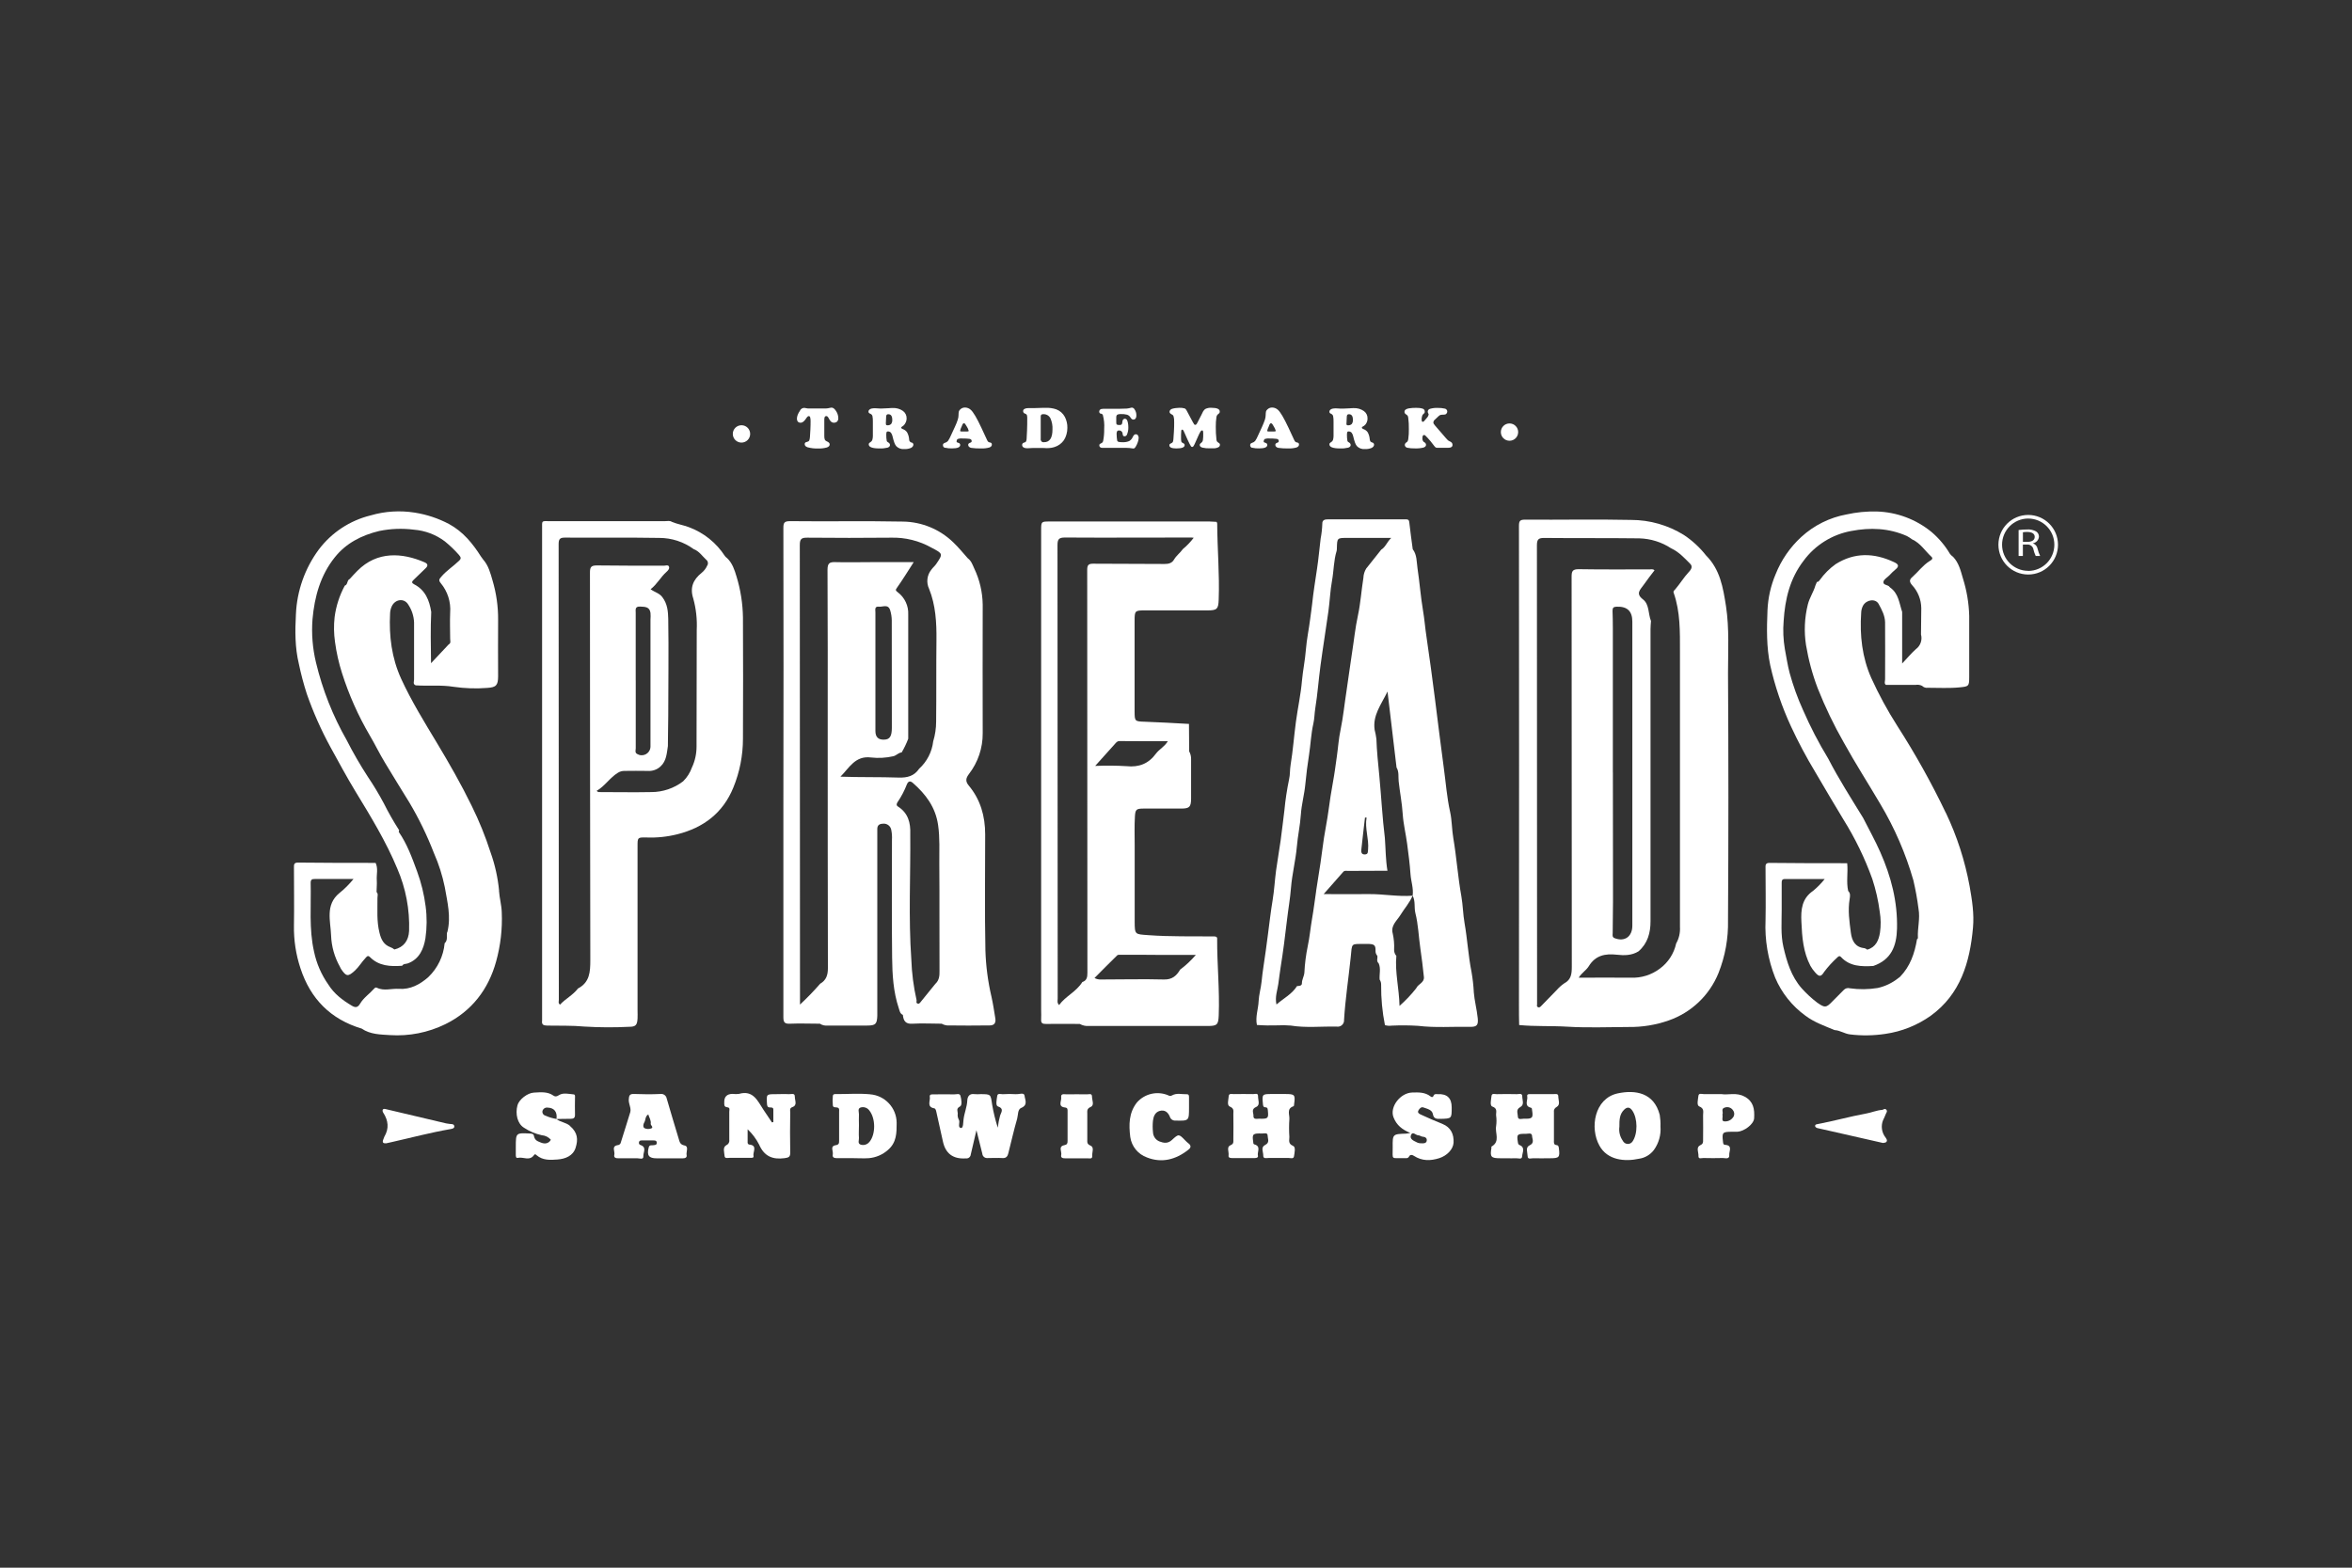 <?xml version="1.0" encoding="UTF-8"?><svg id="Layer_1" xmlns="http://www.w3.org/2000/svg" width="600" height="400" viewBox="0 0 600 400"><rect x="0" y="0" width="600" height="400" fill="#333333" stroke="none"/><defs><style>.cls-1{fill:#fff;}</style></defs><path class="cls-1" d="m259.28,279.19c-1.17-.08-2.34-.08-3.51,0-.48,0-1.26-.31-1.37.4-.14.92-.47,2.49.15,2.7,1.72.59.79,1.61.58,2.34-.28,1.02-.48,2.06-.59,3.11-.62-1.92-1.1-3.89-1.44-5.88-.39-2.66-.29-2.67-2.9-2.69-.53.04-1.07.04-1.6,0-1.28-.19-1.79.59-1.84,1.61-.07,1.65-.75,3.17-.95,4.78-.11.75-.04,2.25-.62,2.25-1.04-.11-.16-1.46-.6-2.14-.26-.47-.35-1.02-.26-1.55,0-.62-.51-1.25.58-1.81.59-.3.35-1.82.1-2.72-.2-.69-1.03-.35-1.56-.36-1.76-.04-3.52,0-5.25,0-.47,0-1.13-.07-1.01.64.18,1.02-.87,2.56,1.13,2.92.34.06.46.53.54.91.55,2.51,1.14,5.02,1.67,7.51q.98,4.62,5.7,4.36h.48c.52-.07.91-.51.94-1.03.44-1.97.92-3.95,1.44-6.17.53,2.15,1.03,4.08,1.5,6,.05.66.62,1.15,1.27,1.11.01,0,.02,0,.03,0,1.28,0,2.57-.08,3.84,0,1.01.08,1.34-.54,1.5-1.25.75-2.93,1.4-5.88,2.25-8.8.26-.95.11-2.38,1.02-2.74,1.82-.75.96-2.12.87-3.08s-1.35-.38-2.07-.44Z"/><path class="cls-1" d="m202.75,279.82c.06-1.02-.92-.61-1.5-.64-1.11-.07-2.25,0-3.35,0-2.4,0-2.38,0-2.25,2.35.04.61.08,1.05.84,1.04.35,0,.79,0,.79.53v3.2l-.36.08c-.71-1.06-1.41-2.13-2.14-3.19-1.5-2.25-2.6-5.13-6.27-4.08-.53.07-1.07.07-1.6,0q-2.25,0-2.15,2.25c0,.53-.07,1.07.75,1.16s.53.69.53,1.14v7.2c.09.57-.22,1.12-.75,1.34-1.01.56-.51,1.81-.45,2.75.05.75.83.47,1.3.48h5.12c.39,0,1.1.09.96-.47-.24-1.01,1.18-2.73-1.15-2.93-.14,0-.35-.29-.35-.44v-3.45c1.19,1.12,2.18,2.44,2.93,3.9,1.3,3,3.44,3.88,6.51,3.47,1.07-.14,1.46-.34,1.43-1.46-.07-3.41-.05-6.83,0-10.24,0-.47-.23-1.04.53-1.32,1.41-.49.59-1.76.65-2.67Z"/><path class="cls-1" d="m397.09,282.45c1.06-.56.41-1.82.43-2.75,0-.75-.8-.53-1.28-.53h-5.6c-.45,0-1.19-.12-1.04.59.2.98-.9,2.44.96,2.88.3.08.23.43.28.68.31,1.94.08,2.19-2.14,2.12-.53,0-1.5.41-1.5-.62,0-.75-.56-1.7.6-2.33s.52-1.82.53-2.74-.86-.56-1.38-.57c-1.7-.05-3.41-.04-5.12,0-.49,0-1.26-.29-1.34.44-.11.93-.48,2.48.19,2.71,1.46.5.9,1.5.98,2.29.13.9.13,1.82,0,2.72-.33,1.75,1.13,3.93-1.19,5.22-.05,0,0,.2,0,.31-.41,2.33-.12,2.66,2.25,2.66h1.61c.8,0,1.61.05,2.39,0,.56-.05,1.55.43,1.58-.5s.89-2.25-.65-2.86c-.38-.16-.39-.44-.44-.75-.32-1.99-.19-2.15,2.06-2.12.56,0,1.5-.38,1.56.52,0,.75.75,1.79-.66,2.44-1.09.5-.49,1.81-.47,2.74s.9.51,1.4.53c1.44.05,2.88,0,4.32,0,2.35,0,2.54-.23,2.25-2.55-.06-.4-.09-.75-.58-.8-.8-.08-.68-.68-.68-1.2v-7.21c-.1-.54.18-1.08.68-1.31Z"/><path class="cls-1" d="m329.88,292.38c-1.38-.56-.93-1.5-.96-2.31-.1-1.5-.1-3,0-4.5.1-1.16-.8-2.72,1.09-3.32.1-.04.11-.39.13-.59.32-2.33.15-2.52-2.25-2.52h-3.47c-2.43,0-2.48.06-2.25,2.5.05.45.04.87.65.89s.57.48.62.92c.19,1.91.05,2.06-2.25,1.99-.57,0-1.5.28-1.43-.75.04-.75-.66-1.68.69-2.25,1.11-.48.45-1.79.48-2.72s-.75-.55-1.23-.56c-1.65-.03-3.3-.03-4.95,0-.49,0-1.25-.25-1.3.52-.06.92-.53,2.33.29,2.67,1.13.47.89,1.14.89,1.85.03,2.18.03,4.37,0,6.56,0,.57.16,1.09-.75,1.46-1.05.43-.33,1.7-.47,2.58-.08.57.35.68.83.68h5.91c.41,0,.86-.14.75-.59-.24-.98.89-2.42-.93-2.9-.29-.08-.24-.43-.28-.69-.29-1.97-.11-2.16,2.31-2.08.51,0,1.39-.32,1.38.58,0,.75.61,1.73-.62,2.33s-.47,1.8-.5,2.71.83.62,1.36.62h5.12c.48,0,1.25.31,1.36-.42.13-.88.49-2.37-.21-2.65Z"/><path class="cls-1" d="m303.18,291.74c-.29-.23-.56-.48-.82-.75-1.62-1.68-1.67-1.73-3.39-.13-1.04.98-2.11.8-3.2.38-.96-.39-1.6-1.31-1.64-2.35-.11-1-.11-2,0-3,.14-1.07.56-2.12,1.73-2.44,1.29-.34,2.11.35,2.58,1.5.18.62.78,1.02,1.42.97,3.46.08,3.46.11,3.46-3.37v-2.4c0-.43.05-.97-.56-.95-1.25.04-2.55-.38-3.75.28-.29.2-.68.2-.98,0-2.78-1.18-6.01-.45-8,1.82-2.09,2.66-2.08,5.73-1.7,8.8.33,2.39,1.97,4.4,4.24,5.22,3.79,1.5,7.35.57,10.51-1.91.76-.53.84-1.1.11-1.67Z"/><path class="cls-1" d="m278.2,292.31c-.98-.4-.82-.95-.83-1.58v-6.56c0-.69-.16-1.28.86-1.73s.34-1.73.34-2.64-.75-.57-1.25-.58c-1.76,0-3.52-.04-5.25,0-.57,0-1.5-.27-1.36.75.16.89-.98,2.4.98,2.61.75.08.64.58.65,1.04v7.51c0,.61-.11.93-.83,1.07-1.62.31-.6,1.63-.79,2.48s.53.87,1.14.87h5.61c.47,0,1.24.24,1.16-.63s.59-2.21-.43-2.59Z"/><path class="cls-1" d="m480.41,285.75c.21-.48.47-.95.63-1.44.13-.37.54-.75.16-1.17s-.69,0-1.04.05c-1.43.1-2.77.7-4.14.94-4.15.75-8.19,1.91-12.33,2.68-.26.05-.58.08-.65.38s.26.56.56.64c1.18.29,2.37.53,3.55.8l13.19,3c.26-.06.65-.05.84-.23.39-.39.05-.83-.17-1.16-1.01-1.27-1.24-3-.61-4.5Z"/><path class="cls-1" d="m114.77,286.78c-.32-.04-.63-.07-.94-.14l-15.36-3.63c-.31-.08-.7-.16-.85.18-.05.26,0,.53.17.75,1.28,1.99,1.5,4,.26,6.09-.11.24-.21.49-.29.75-.28.75,0,.98.75.94l1.4-.31c4.99-1.12,9.94-2.45,15.01-3.32.42-.08.97-.17.98-.65-.03-.7-.66-.61-1.12-.66Z"/><path class="cls-1" d="m241.61,261.64c3.63.04,7.26.06,10.88,0,1.17,0,1.6-.67,1.42-1.79-.3-1.85-.57-3.69-.98-5.52-.91-3.89-1.43-7.85-1.55-11.84-.2-9.86-.06-19.73-.06-29.6,0-4.63-1.19-8.87-4.2-12.47-.92-1.11-.71-1.91.07-2.94,2.3-2.98,3.53-6.65,3.5-10.41-.05-10.94,0-21.87,0-32.81-.05-3.21-.79-6.37-2.18-9.26-.41-.91-.75-1.92-1.61-2.54-1.23-1.37-2.38-2.81-3.71-4.07-3.44-3.34-8.03-5.24-12.82-5.31-9.6-.19-19.2,0-28.8-.11-1.5,0-1.73.4-1.73,1.76.05,23.57.05,47.15,0,70.73v54.08c0,1.3.31,1.71,1.66,1.66,2.55-.11,5.11,0,7.67,0,.58.39,1.29.55,1.98.47h10.08c2.14,0,2.5-.41,2.57-2.52v-47.64c0-.93.5-1.3,1.41-1.34,1.06-.14,2.03.61,2.17,1.67.15.79.21,1.59.16,2.39,0,10.02-.08,20.04.04,30.07.05,4.35.29,8.74,1.7,12.95.22.65.29,1.37,1.04,1.7.15,1.5.68,2.39,2.48,2.25,2.47-.15,4.95,0,7.43,0,.43.24.9.39,1.38.44Zm-2.93-10.7c-1.25,1.55-2.49,3.09-3.75,4.63-.23.28-.46.68-.9.47s-.14-.57-.21-.86c-.77-3.41-1.22-6.88-1.34-10.37-.75-10.67-.18-21.34-.27-32.01h0c.11-2.86-.54-5.37-3.15-7.02-.47-.3-.34-.75-.08-1.13.96-1.41,1.75-2.92,2.36-4.5.41-.98.95-.89,1.55-.37,3.28,2.88,5.76,6.16,6.42,10.73.48,3.3.28,6.57.31,9.85.08,9.12,0,18.24.05,27.36.03,1.24-.08,2.33-.97,3.23h0Zm.16-107.05c-.35.52-.87.93-1.24,1.45-1.13,1.39-1.36,3.3-.58,4.92,1.67,4.14,1.92,8.59,1.87,13.05-.08,6.93,0,13.87-.08,20.8,0,1.71-.25,3.41-.75,5.05h0c-.31,2.69-1.59,5.17-3.59,6.99h0c-1.25,1.85-3,2.32-5.19,2.25-4.93-.17-9.87-.05-14.88-.23,2.25-2.25,3.75-5.4,7.78-4.9,1.9.22,3.82.11,5.68-.31.83-.18,1.32-.92,2.15-.97.66-1.11,1.22-2.28,1.68-3.49,0-10.56,0-21.12,0-31.69.11-2.21-.88-4.33-2.64-5.67-.69-.51-.61-.65-.16-1.28,1.43-2.02,2.72-4.13,4.2-6.43h-10.81c-3.04,0-6.09.08-9.12,0-1.55-.06-2.06.26-2.06,1.97.08,13.76.05,27.52.05,41.28,0,20.11,0,40.23.05,60.34,0,1.81-.44,3.08-1.97,3.98-1.62,1.86-3.34,3.64-5.15,5.32v-2.95c0-38.1-.02-76.2-.05-114.3,0-1.58.44-1.9,1.94-1.88,7.1.08,14.2.06,21.29,0,3.66-.11,7.28.79,10.46,2.6,2.85,1.49,2.87,1.52,1.11,4.11Zm-11.33,41.83c0,2.14-.53,2.96-1.94,3q-2.25.11-2.25-2.18v-30.25c0-.62-.29-1.62.85-1.5,1.01.14,2.44-.8,2.94,1,.24.81.37,1.66.38,2.51,0,9.15.02,18.28.02,27.42Z"/><path class="cls-1" d="m438.4,248.25c1.7-4.27,2.52-8.84,2.42-13.44.13-21.01.13-42.03,0-63.04,0-5.68.35-11.37-.51-17.07-.75-4.78-1.5-9.37-5.07-12.95-1.6-2.04-3.52-3.82-5.68-5.25-4.04-2.51-8.71-3.84-13.46-3.84-9.01-.2-18.01,0-27.02-.07-1.25,0-1.59.25-1.59,1.55.04,40.81.04,81.63,0,122.44,0,1.65,0,3.3.05,4.96,4.08.4,8.17.17,12.25.42,5.21.32,10.45.1,15.68.08,3.47.05,6.92-.52,10.19-1.66,5.8-2.01,10.44-6.43,12.74-12.12Zm-7.59-102.29c-1.27,1.37-2.25,3-3.44,4.39-.24.28-.58.44-.41.92,1.71,4.86,1.6,9.93,1.6,15.01v70.23c.09,1.47-.24,2.94-.97,4.22-.56,2.57-2.03,4.85-4.15,6.41h0c-2.14,1.62-4.78,2.44-7.46,2.32-4.35-.05-8.71,0-13.25,0,.75-1.23,1.92-1.88,2.56-2.91,1.7-2.8,4.2-3.29,7.19-2.95,1.88.22,3.81.2,5.52-.87,2.33-2.03,3.05-4.73,3.05-7.66v-74.56c0-.69.08-1.37.12-2.06-.75-1.84-.38-4.23-2.05-5.52-1.97-1.5-.64-2.51.15-3.66.89-1.29,1.86-2.52,2.8-3.75-.43-.41-.87-.23-1.27-.24-6,0-12.05.05-18.08-.05-1.55,0-1.8.51-1.8,1.9.04,33.17.05,66.35.05,99.52,0,1.81-.14,3.31-1.94,4.26-.7.48-1.33,1.05-1.89,1.68-1.34,1.37-2.67,2.73-4,4.11-.23.23-.47.47-.83.27s-.2-.46-.2-.71v-3.36c0-37.92-.01-75.83-.04-113.75,0-1.58.43-1.91,1.94-1.89,8.05.08,16.1,0,24.15.1,2.9.07,5.73.95,8.16,2.55,1.93.88,3.33,2.41,4.79,3.88.86.79.24,1.58-.3,2.18Zm-19.37,51.13v-36.78c0-1.5-.03-3-.08-4.5,0-.75.27-.98,1.03-1.01,2.7-.1,4.02,1.11,4.02,3.81v77.58c0,2.8-1.97,4.17-4.5,3.19-.71-.26-.51-.86-.51-1.35,0-2.66.08-5.33.08-7.99-.01-11.02-.02-22.02-.03-32.98v.03Z"/><path class="cls-1" d="m496.37,207.38c-3.66-7.65-7.8-15.06-12.38-22.19-2.5-3.91-4.71-7.99-6.63-12.21-2.33-5.25-2.96-10.87-2.57-16.59.01-.64.17-1.27.47-1.85.86-1.55,3.18-1.9,3.99-.43s1.61,3,1.64,4.68c.05,4.86,0,9.71,0,14.57,0,.45-.29,1.05.22,1.4h7.51c.57-.11,1.17-.03,1.7.23h0c.39.39.95.58,1.5.5,2.72,0,5.43.16,8.14-.11,2.29-.23,2.38-.3,2.39-2.59v-15.66c-.09-3.25-.63-6.47-1.61-9.57-.55-1.89-1.03-3.94-2.49-5.47-.3-.21-.57-.47-.8-.75-1.24-2.11-2.83-3.99-4.69-5.58-3.96-3.26-8.89-5.1-14.02-5.25-2.58-.06-5.16.19-7.68.75-4.31.79-8.31,2.78-11.54,5.74-2.88,2.64-5.13,5.91-6.57,9.55-1.22,2.89-1.92,5.98-2.06,9.12-.19,4.68-.29,9.37.7,14.08,1.2,5.37,2.98,10.6,5.29,15.59,1.86,4.01,3.94,7.92,6.23,11.71,2.37,4.02,4.72,8.06,7.15,12.05,2.98,4.77,5.45,9.85,7.36,15.15.9,2.74,1.54,5.56,1.91,8.43.29,1.74.31,3.51.06,5.25-.32,1.95-1.03,3.75-3.26,4.38-.2-.18-.44-.31-.7-.38-2.39-.23-3.21-1.92-3.47-3.93-.37-2.84-.8-5.69-.32-8.57.12-.75.26-1.5-.37-2.1h0c-.52-2.34,0-4.72-.25-7.08-6.61,0-13.22,0-19.83-.08-1.09,0-1.01.64-1,1.36,0,4.43.09,8.86,0,13.28-.22,5,.62,9.99,2.46,14.65,1.64,3.87,4.31,7.22,7.71,9.69,2.25,1.7,4.89,2.61,7.45,3.68,1.38.06,2.51.93,3.92,1.1,2.99.37,6.02.32,9.01-.13,4.19-.6,8.17-2.19,11.61-4.64,7.59-5.52,9.96-13.62,10.76-22.43.33-3.58-.24-7.12-.86-10.63-1.19-6.47-3.22-12.75-6.05-18.69Zm-7.08,31.91c0,.12-.17.26-.26.38-.6,3.57-1.73,6.9-4.32,9.56-.16.14-.32.27-.5.38-1.53,1.21-3.31,2.06-5.21,2.48-2.34.38-4.73.41-7.08.08-.58-.17-1.2,0-1.61.46-.92.96-1.89,1.87-2.81,2.83-1.67,1.74-1.97,1.73-3.95.35-1.42-1.08-2.73-2.3-3.93-3.63h0c-2.68-3.05-3.81-6.81-4.68-10.61-.71-3.1-.42-6.32-.43-9.49v-6.72c0-.56,0-1.07.79-1.07h10.18c-.87,1.1-1.86,2.11-2.94,3-2.87,1.95-3.17,4.76-3,7.96.17,3.89.46,7.67,2.3,11.19.34.6.74,1.16,1.2,1.67,1,1.16,1.5,1.19,2.31-.14.99-1.32,2.11-2.54,3.33-3.65.27-.29.58-.53.94-.15,2.25,2.44,5.25,2.48,8.26,2.3,4.56-1.58,5.94-5.04,6.05-9.54.16-6.87-1.5-13.26-4.27-19.51-1.32-3-2.91-5.83-4.38-8.74h0c-3.05-4.98-6.22-9.91-8.9-15.12h0c-2.43-3.99-4.58-8.14-6.44-12.42-1.39-3.05-2.52-6.21-3.41-9.45-.53-2.03-.83-4.09-1.22-6.13-.39-2.35-.5-4.74-.3-7.12.35-5.55,1.58-10.81,5.11-15.39,2.93-3.97,7.26-6.67,12.11-7.56,4.87-.94,9.62-.75,14.22,1.28.46.25.9.53,1.32.85h0c2.12.95,3.31,2.94,4.94,4.44.59.53-.13.89-.45,1.09-1.75,1.09-2.94,2.77-4.45,4.11-.75.64-.75,1.2-.06,2.01,1.5,1.6,2.35,3.71,2.37,5.91,0,2.25-.05,4.5-.07,6.71.38,1.4-.14,2.9-1.31,3.75-1.14,1.01-2.12,2.2-3.5,3.66v-13.17c-.75-2.25-.91-4.72-3.08-6.23-.04-.03-.08-.07-.11-.11-.39-.65-1.76-.42-1.58-1.37.12-.61.97-1.07,1.5-1.61.47-.52.97-1,1.5-1.45,1.24-.95.68-1.5-.37-1.96-5.04-2.36-10.03-2.48-14.82.54-1.56,1.11-2.92,2.48-4.04,4.04-.22.27-.35.52-.75.51-.13.31-.26.61-.38.91-.48,1.67-1.5,3.11-1.93,4.83-.84,3.38-1,6.89-.47,10.33.63,3.79,1.63,7.5,3,11.09,1.89,4.76,4.11,9.38,6.65,13.82,2.93,5.31,6.21,10.41,9.28,15.63,3.65,6.11,6.5,12.67,8.46,19.51.56,2.39,1,4.81,1.31,7.25.46,2.57-.29,4.95-.15,7.42Z"/><path class="cls-1" d="m127.32,227.28c-.32-3.34-1.05-6.64-2.18-9.8-1.31-4.06-2.91-8.02-4.8-11.85-2.69-5.52-5.73-10.83-8.89-16.09s-6.49-10.63-9.1-16.32c-2.44-5.34-3.13-10.92-2.84-16.69.02-.64.17-1.27.44-1.85.89-1.85,3.2-2.13,4.22-.38.89,1.34,1.39,2.9,1.46,4.5v14.57c0,.51-.37,1.2.43,1.5,3.2.22,6.41-.16,9.66.37,2.85.41,5.73.51,8.59.28,2.25-.14,2.75-.66,2.76-2.96,0-4.8-.05-9.58,0-14.38.03-3.41-.45-6.8-1.42-10.07-.54-1.87-1.04-3.81-2.39-5.34-.18-.26-.38-.5-.55-.75-2.13-3.35-4.55-6.35-8.17-8.32-2.73-1.44-5.67-2.42-8.71-2.9-3.76-.6-7.6-.37-11.26.7-5.3,1.29-9.99,4.38-13.27,8.75-3.54,4.8-5.56,10.55-5.81,16.51-.23,4.2-.26,8.43.75,12.62.54,2.6,1.22,5.17,2.04,7.7,1.63,4.66,3.64,9.18,6,13.51,2.1,3.81,4.15,7.65,6.41,11.36,3.89,6.39,7.79,12.76,10.66,19.68,2.17,5.01,3.2,10.44,3.01,15.9-.12,2.55-1.45,4.19-3.75,4.73-.29-.24-.61-.43-.96-.56-1.74-.63-2.41-1.93-2.84-3.7-.75-2.96-.49-5.91-.52-8.89,0-.51.24-1.07-.23-1.5h0c0-.99.13-1.99.06-3-.1-1.5.39-3-.3-4.44h0c-6.6,0-13.21,0-19.81-.08-1.07,0-1.02.56-1.02,1.32,0,4.9.08,9.8,0,14.7-.07,3.73.49,7.44,1.67,10.98,2.56,7.8,7.7,12.99,15.61,15.36,2.19,1.5,4.75,1.5,7.21,1.66,4.87.32,9.73-.64,14.11-2.78,6.75-3.32,11.02-8.89,12.98-16.04,1.13-4.07,1.61-8.29,1.43-12.5-.05-1.87-.58-3.65-.7-5.51Zm-13.25,10.55c-.24.94.26,2.04-.64,2.84h0c-.3,3.29-1.78,6.35-4.16,8.64-2.15,1.89-4.58,3.2-7.51,3-1.88-.14-3.81.63-5.65-.3-.28-.14-.51.07-.68.26-1.16,1.31-2.69,2.31-3.58,3.84-.61,1.04-1.25,1-2.08.51-2.35-1.4-4.5-3-6-5.39-1.78-2.53-3.03-5.4-3.66-8.43-1.32-5.81-.71-11.69-.86-17.55,0-.83.35-.98,1.05-.97h9.88c-1.07,1.32-2.27,2.53-3.6,3.59-3.66,3-2.25,7.13-2.12,10.82.1,2.8.88,5.53,2.25,7.97.11.19.17.4.29.57,1.34,2,1.79,2.01,3.55.41,1.02-.94,1.69-2.14,2.63-3.13.29-.31.62-.89,1.16-.34,2.33,2.36,5.25,2.46,8.26,2.25h0c.32-.56.95-.43,1.43-.6,3-1.1,4.05-3.75,4.5-6.42.39-2.7.41-5.43.05-8.14-.39-3.05-1.12-6.04-2.18-8.92-1.28-3.48-2.53-6.96-4.66-10.05-.06-.08.06-.29.09-.44h0c-1.43-2.22-2.74-4.52-3.92-6.88-1.24-2.32-2.59-4.58-4.06-6.75-1.96-3.02-3.77-6.14-5.4-9.35h0c-3.54-6.2-6.18-12.88-7.84-19.82-.87-3.61-1.17-7.33-.89-11.03.51-5.77,2.03-11.26,5.7-15.83,2.87-3.6,6.81-5.61,11.3-6.7,2.91-.6,5.9-.72,8.84-.34,2.88.22,5.64,1.26,7.94,3h0c1.29,1.05,2.49,2.2,3.59,3.45.52.63.62.92,0,1.5-1.45,1.4-3.17,2.48-4.5,4.04-.5.59-.8.89-.14,1.67,1.74,2.1,2.6,4.79,2.39,7.51-.1,2.25,0,4.46,0,6.69,0,.49.26,1.09-.38,1.42h0l-4.5,4.79c-.05-4.61-.16-8.84.05-13.08-.47-2.96-1.5-5.58-4.36-7.05-.65-.33-.67-.65-.11-1.16,1.02-.92,1.96-1.95,3-2.9.75-.68.61-1.19-.24-1.56-5.68-2.45-12.08-2.92-17.13,2.18-.68.67-1.31,1.38-1.95,2.08h0c-.75.32-.43,1.43-1.26,1.7h0c-1.35,2.5-2.24,5.23-2.6,8.05-.23,2.09-.2,4.21.1,6.3.36,2.7.96,5.37,1.79,7.97,1.76,5.54,4.13,10.87,7.07,15.88,1.34,2.25,2.48,4.66,3.85,6.91,2.09,3.41,4.14,6.85,6.27,10.24,2.45,4.12,4.54,8.44,6.27,12.92,1.23,2.78,2.15,5.69,2.76,8.67.65,3.78,1.64,7.55.65,11.46Z"/><path class="cls-1" d="m375.97,253.09c-.09-1.7-.29-3.4-.58-5.08-.83-4.13-1.05-8.34-1.78-12.48-.4-2.25-.41-4.57-.81-6.83-.89-4.92-1.22-9.93-2.06-14.86-.38-2.2-.33-4.5-.81-6.66-.83-3.71-1.1-7.51-1.61-11.21-.8-5.85-1.5-11.72-2.25-17.58-.67-5.33-1.4-10.65-2.18-15.97-.34-2.21-.5-4.44-.88-6.65-.6-3.56-.86-7.18-1.4-10.76-.25-1.64-.11-3.43-1.22-4.88-.3-2.25-.63-4.57-.88-6.87-.08-.75-.46-.75-.97-.75h-19.52c-.86,0-1.74,0-1.7,1.15-.04,1.26-.18,2.52-.42,3.75-.32,2.55-.53,5.13-.92,7.68-.44,3-.94,6-1.25,9.01-.13,1.25-.34,2.49-.49,3.75-.33,2.66-.9,5.25-1.11,7.95s-.75,5.19-.99,7.82c-.3,3.53-1.08,7.03-1.55,10.55-.49,3.65-.75,7.33-1.35,10.95-.22,1.27-.11,2.54-.4,3.75-.54,2.61-.94,5.24-1.19,7.9-.32,2.57-.61,5.13-.96,7.69s-.82,5.08-1.16,7.63-.46,5.02-.87,7.51c-.5,3-.84,6.04-1.24,9.07-.17,1.3-.35,2.6-.52,3.9-.35,2.63-.82,5.25-1.07,7.9-.17,1.67-.67,3.29-.75,4.94-.08,2.04-.88,4.03-.44,6.11,1.75.13,3.5.16,5.25.1,1.12-.06,2.24-.05,3.35.05,3.93.64,7.86.18,11.78.27.89.13,1.71-.48,1.84-1.37.02-.12.02-.24.01-.36.32-5.31,1.14-10.57,1.69-15.87.4-3.91-.07-3.45,3.81-3.5h.32c1.97,0,2.25.29,2.21,1.86,0,.43.16.85.45,1.16.16.63-.32,1.37.34,1.91.62,1.36.14,2.78.26,4.17.27.4.4.88.38,1.36-.03,3.44.29,6.88.97,10.26.56.17,1.15.21,1.73.13,2.24-.1,4.48-.09,6.71.05,4.42.54,8.83.17,13.25.26,1.8.04,2.16-.47,1.98-2.25-.23-2.23-.83-4.4-1.01-6.63Zm-40.22-25.71c-.35,2.34-.63,4.7-1.04,7.03s-.6,4.67-1.1,6.99c-.46,2.23-.75,4.48-.86,6.75-.07.98-.64,1.76-.63,2.75,0,.66-.71.67-1.25.7-1.26,2.03-3.35,3.07-5.25,4.7-.42-2,.26-3.63.48-5.25.19-1.38.36-2.81.58-4.19.65-4.05,1.17-8.11,1.64-12.18.31-2.7.8-5.39,1.01-8.12.28-3.53,1.19-7.02,1.5-10.56.23-2.74.84-5.41,1.02-8.16.17-2.6.9-5.15,1.14-7.74s.56-5.01.95-7.51c.41-2.65.5-5.33,1.1-7.96.29-1.27.28-2.6.49-3.91.59-3.61.84-7.27,1.33-10.9.62-4.63,1.38-9.24,2.02-13.86.36-2.59.45-5.25.92-7.81s.41-5.13,1.18-7.6c.05-.25.07-.5.06-.75.07-2.54.07-2.55,2.66-2.55h11.21c-1.11,1.03-1.42,2.31-2.56,3-1.28,1.61-2.56,3.22-3.84,4.83-.44.72-.68,1.55-.71,2.39-.51,3.16-.71,6.39-1.38,9.51-.71,3.25-1.03,6.56-1.55,9.82s-.89,6.42-1.39,9.61-.83,6.56-1.5,9.8c-.48,2.21-.62,4.5-.94,6.75s-.6,4.45-1.01,6.66c-.44,2.37-.8,4.75-1.12,7.15s-.8,4.66-1.16,7c-.33,2.13-.57,4.27-.89,6.41-.35,2.32-.76,4.74-1.12,7.18h0Zm13.24-10.59c-.05.53.08,1.22-.85,1.23s-.92-.75-.85-1.34c.28-2.69.61-5.39.92-8.08h.41c-.5,2.78.64,5.43.38,8.19Zm12.29,35.37h0c-1.28,1.63-2.71,3.13-4.26,4.5-.1-4.5-1.19-8.55-.81-12.76-.39-.44-.6-1.02-.57-1.61.07-1.38-.05-2.75-.35-4.1-.59-2.05,1.1-3.29,2-4.78.99-1.64,2.33-3.06,3.05-4.87h0c-3.75.29-7.51-.46-11.22-.41s-7.4,0-11.45,0l5.01-5.69c.34-.38.8-.23,1.21-.23l10.05-.04h0c-.47-2.77-.45-5.58-.66-8.37-.65-5.25-.91-10.51-1.41-15.8-.31-3.15-.64-6.3-.75-9.46-.1-.79-.25-1.57-.45-2.33-.53-3.7,1.64-6.39,3.29-9.76.8,6.75,1.55,13.06,2.3,19.38l-.14.11h0s.09-.09.14-.12c.67,1.09.42,2.39.54,3.53.31,2.81.86,5.58,1.04,8.41.17,2.54.8,5.05,1.13,7.58s.68,5.12.85,7.69c.12,1.84.81,3.61.55,5.48h0s0,.03,0,.05c.75,1.37.34,2.93.69,4.39.75,2.95.83,6,1.27,9.01.36,2.42.65,4.88.91,7.33.14,1.46-1.49,1.78-1.96,2.86Z"/><path class="cls-1" d="m189.53,188.47c.04-10.3.06-20.59,0-30.89-.05-3.56-.6-7.1-1.65-10.51-.5-1.67-1.05-3.38-2.38-4.65-.21-.15-.4-.33-.56-.53-2.2-3.4-5.44-6-9.25-7.4-1.42-.53-2.9-.75-4.29-1.34-.54-.36-1.14-.18-1.71-.18h-29.45c-2.17,0-1.95-.26-1.95,1.99v124.65c.02.27.02.54,0,.8-.14.99.29,1.25,1.26,1.27,3.19.06,6.36-.05,9.57.25,3.78.23,7.57.25,11.36.06,1.69,0,2.06-.44,2.16-2.09.05-.69,0-1.39,0-2.08v-41.93c0-2.21,0-2.25,2.25-2.21,2.66.11,5.33-.17,7.92-.82,6.67-1.68,11.63-5.45,14.26-11.9,1.63-3.96,2.46-8.2,2.46-12.48Zm-9.11-44.18c-.32.73-.81,1.37-1.43,1.87-2.15,1.72-3.05,3.75-2.14,6.54.72,2.61,1.02,5.32.89,8.02-.05,9.92,0,19.84-.05,29.77,0,1.84-.39,3.67-1.18,5.34-.47,1.33-1.24,2.54-2.25,3.53h0c-2.33,1.78-5.18,2.74-8.11,2.74-4.5.09-8.96,0-13.44,0-.13,0-.26-.14-.52-.3,2.15-1.25,3.39-3.38,5.44-4.63.49-.31,1.05-.47,1.63-.47,1.97,0,3.95-.06,5.92,0,1.23.1,2.45-.32,3.35-1.17,1.5-1.4,1.56-3.33,1.85-5.17,0-2.56.08-5.12.09-7.68,0-8.26.14-16.51,0-24.77-.04-1.84-.19-3.84-1.5-5.54-.75-1.03-1.93-1.24-3-2.03,1.64-1.25,2.54-3.08,4.04-4.41.41-.36.84-.84.65-1.36s-.85-.23-1.29-.23c-5.7,0-11.42,0-17.12-.07-1.46,0-1.75.44-1.75,1.8.04,32.97,0,65.94.09,98.91,0,3-.14,5.67-3.15,7.24-1.26,1.67-3.17,2.6-4.57,4.11-.53-.35-.31-.82-.31-1.2,0-38.76-.02-77.52-.05-116.29,0-1.34.35-1.68,1.68-1.67,7.99.06,15.99-.06,24.02.08,3.14,0,6.2,1,8.74,2.85,1.41.53,2.2,1.79,3.24,2.75.44.33.54.95.25,1.41Zm-18.25,29.32v-17.26c0-.75-.25-1.64,1.11-1.58,1.23.06,2.41,0,2.66,1.58.05.58.05,1.17,0,1.76v32.48c-.07,1.24-1.14,2.19-2.38,2.11-.38-.02-.74-.14-1.06-.34-.59-.36-.32-.97-.32-1.46-.02-5.76,0-11.52,0-17.28Z"/><path class="cls-1" d="m310.52,239.53c-.02-.16-.07-.31-.15-.44h0c-.18-.11-.39-.17-.6-.16-5.59-.06-11.18.09-16.77-.32-3.48-.26-3.53-.05-3.54-3.57v-19.37c0-2.45-.09-4.91.06-7.36.11-1.79.36-1.98,2.15-2h9.61c2.16,0,2.55-.41,2.57-2.52v-10.08c.02-.7-.15-1.39-.49-2,0-2.34-.02-4.67-.05-7-3.75-.21-7.51-.43-11.26-.56-2.52-.08-2.6-.09-2.61-2.6v-23.17c0-2.53.1-2.63,2.58-2.64h16.14c2.33,0,2.65-.4,2.73-2.7.25-6.48-.35-12.96-.38-19.45-.02-.16-.07-.31-.17-.44-.59,0-1.16-.09-1.75-.09h-40.78c-2.2,0-2.21,0-2.21,2.25,0,40.81,0,81.61,0,122.41,0,.8.05,1.61,0,2.4-.07.94.35,1.15,1.22,1.14,2.88-.05,5.76,0,8.64,0,.7.4,1.51.58,2.31.52h30.4c2.34,0,2.64-.38,2.73-2.69.26-6.56-.44-13.06-.4-19.56Zm-12.61-50.41c-.8,1.38-2.16,2.03-3,3.14-1.89,2.58-4.31,3.57-7.55,3.23-2.66-.16-5.32-.18-7.98-.06l5.02-5.59c.32-.35.59-.75,1.16-.75,4.07.04,8.11.03,12.35.03h0Zm-20.56-43.67c.03,34.24.05,68.48.05,102.72,0,1.1-.11,2.01-1.3,2.4-1.5,2.46-4.25,3.58-5.92,5.87-.59-.6-.35-1.16-.36-1.66,0-38.56-.02-77.12-.05-115.69,0-1.5.36-1.94,1.91-1.94,10.67.07,21.33,0,32,0,.2,0,.41,0,.84.06-.81,1.07-1.74,2.05-2.78,2.9-.66.95-1.64,1.63-2.25,2.68-.5.88-1.37,1.13-2.45,1.11-6.08-.07-12.16,0-18.24-.07-1.23,0-1.45.48-1.45,1.61Zm23.72,101.93c-.92,1.58-2.04,2.59-4.13,2.54-5.32-.14-10.66,0-15.99,0-.6.04-1.21-.09-1.74-.38,1.92-1.94,3.84-3.88,5.79-5.78.18-.18.6-.16.92-.15,3.47,0,6.93,0,10.39.04h8.75c-1.19,1.39-2.53,2.65-3.99,3.74Z"/><path class="cls-1" d="m367.98,286.77c-1.84-.75-3.67-1.5-5.47-2.36-.34-.16-1.01-.43-.68-1.05.24-.47.71-1,1.26-.8.95.35,2.25.57,2.45,1.73s.92,1.22,1.88,1.19c2.92-.07,2.92-.05,2.91-2.94q0-3.56-3.59-3.36c-.4,0-.85-.14-1.06.44-.16.42-.5.35-.75.13-1.41-1.1-3.05-1.04-4.7-.99-3,.09-5.79,3.68-4.74,6.33.79,2.01,2.18,3.12,4.3,3.99-.35.07-.7.13-1.05.17-3.47.11-3.5.11-3.46,3.47s-.58,2.72,2.93,2.78c.44,0,.94.15,1.25-.42s.82-.44,1.25-.15c2.06,1.33,4.22,1.29,6.45.58,1.97-.63,3.54-2.25,3.65-3.94.11-2.14-.66-3.91-2.84-4.8Zm-4.01,4.28c-.12.71-.83.71-1.43.66-.42.02-.84-.08-1.2-.29-.79-.38-1.77-.81-1.4-1.79.44-1.1,1.25.09,1.91.05.33,0,.67.31,1.01.34.69.04,1.22.35,1.1,1.03Z"/><path class="cls-1" d="m145.41,287.27c-1.05-.91-2.44-.92-3.46-1.75,1.21,0,2.41-.07,3.61-.05.82,0,1.15-.26,1.12-1.1-.05-1.39,0-2.77,0-4.16,0-.35.12-.92-.32-.97-1.25-.11-2.69-.5-3.75.18-.65.43-1.01.42-1.46.11-1.5-1.06-3.26-.83-4.94-.75s-3.82,1.8-4.2,3.22c-.61,2.25,0,4.74,1.67,5.75,1.37.91,2.9,1.55,4.5,1.9.9.06,1.74.48,2.34,1.15,0,.05-.26.44-.47.59-.91.68-1.81.26-2.67-.11-.57-.2-1-.67-1.13-1.26-.1-.75-.47-.75-1.07-.8-3.59-.17-3.59-.18-3.6,3.38v2.08c0,.38.05.89.53.75,1.37-.32,3,.92,4.15-.75.22-.33.44-.08.63.08,1.57,1.34,3.46,1.23,5.3,1.09,2.05-.15,4-.93,4.65-3s.57-3.84-1.45-5.57Zm-3.49-1.77h0c-.96-.16-1.9-.44-2.78-.84-.53-.13-.87-.66-.75-1.2.16-.58.73-.94,1.32-.85,1.7.05,2.5,1.14,2.25,2.89h-.04Z"/><path class="cls-1" d="m423.39,284.42c-1.46-5.59-6.15-6.42-10.76-5.43-5.9,1.31-7.12,8.81-4.62,13.31,2.04,3.75,6.48,4.14,10.08,3.36,1.53-.21,2.9-1.02,3.83-2.25,1.25-1.74,1.84-3.87,1.67-6,.04-1-.03-2-.19-2.99Zm-6.97,6.89c-.48.63-1.38.76-2.01.28-.19-.14-.34-.33-.44-.54-.73-1.04-1.04-2.31-.86-3.57,0-1.7,0-3.14,1.19-4.32.9-.89,1.57-.59,2.14.26,1.32,1.95,1.42,5.88-.02,7.89h0Z"/><path class="cls-1" d="m174.63,292.27c-1.22-.21-1.27-1.05-1.5-1.74-1.07-3.39-2.02-6.83-3.05-10.24-.13-.75-.83-1.26-1.59-1.16-2.25.11-4.5.09-6.75,0-1.1-.04-1.28.38-1.34,1.38-.08,1.15.68,2.19.38,3.27-.75,2.57-1.62,5.1-2.39,7.66-.06.42-.41.74-.84.75-1.64.28-.63,1.59-.83,2.42s.42.94,1.1.93h4.8c.55,0,1.57.43,1.5-.53s.94-2.25-.68-2.84c-.31-.06-.51-.36-.45-.67,0-.03.01-.05.02-.08.07-.41.41-.44.75-.44h2.88c.44,0,.9,0,.9.61s-.5.55-.92.62-.93-.18-1.13.55c-.53,2.04,0,2.8,2.08,2.79h6.6c.62,0,1.13-.19.98-.89s.63-2.18-.52-2.38Zm-8.5-4.35c-.55.21-1.16.19-1.69-.05-.49-.26-.35-1.05-.11-1.43.42-.65.2-1.6,1.05-2.09.23.8.75,1.5.62,2.37-.05.42.82.88.13,1.21Z"/><path class="cls-1" d="m221.96,279.21c-2.8-.26-5.64-.05-8.47-.05-.41,0-.97-.11-1.03.48-.08.79-.08,1.59,0,2.39.07.68.75.43,1.16.56.58.17.44.65.44,1.06v7.36c0,.62,0,1.06-.86,1.19-1.54.25-.59,1.5-.75,2.33-.2.93.52.98,1.22.98h4c1.34,0,2.67.09,3.99,0,1.79-.16,3.48-.88,4.83-2.07,2.25-1.9,2.25-4.38,2.25-6.94-.02-3.82-2.97-6.99-6.78-7.28Zm-.13,12.09c-.52.72-1.44,1.02-2.29.75-.83-.31-.38-1.12-.42-1.69-.08-1.07,0-2.13,0-3.2h0c0-.96-.05-1.92,0-2.88,0-.58-.38-1.4.4-1.69.83-.26,1.74.04,2.25.75,1.64,2.08,1.61,6.03.08,7.96h-.02Z"/><path class="cls-1" d="m445.1,279.84c-2.09-1.21-4.29-.37-6-.68h-4.5c-.47,0-1.25-.32-1.33.45-.1.92-.5,2.41.21,2.69,1.39.55.95,1.5.98,2.31.05,2.08,0,4.17,0,6.24,0,.56.06.99-.71,1.35-1.16.54-.42,1.79-.47,2.72s.75.54,1.23.55c1.65.04,3.31.05,4.96,0,.64,0,1.78.42,1.67-.8-.08-.89.95-2.42-1.05-2.56-.53-.04-.5-.41-.55-.8-.29-2.36-.13-2.54,2.25-2.54h1.44c1.71-.11,4.1-1.88,4.25-3.38.16-2.51-.2-4.32-2.37-5.58Zm-3.11,5.4c-.54.67-1.4,1-2.25.86-.65-.14-.16-1.1-.35-1.73.31-.55-.5-1.5.66-1.79.78-.26,1.64.05,2.07.75.42.59.37,1.39-.13,1.91Z"/><path class="cls-1" d="m204.22,107.86c.27,0,.54-.11.75-.29.31-.29.59-.62.8-.99.19-.28.37-.41.56-.41.16,0,.3.12.34.28.08.31.12.62.11.94,0,.63,0,1.37-.05,2.25s-.08,1.5-.11,1.85c-.02.3-.07.6-.17.88-.07.16-.21.27-.38.31-.18.05-.35.11-.53.17-.17.1-.27.28-.26.47,0,.37.25.64.75.81.88.23,1.79.34,2.7.3.74.03,1.49-.06,2.21-.26.47-.17.71-.43.71-.75.02-.18-.06-.37-.2-.49-.16-.14-.34-.24-.54-.32-.22-.08-.4-.24-.5-.44-.1-.29-.14-.61-.13-.92v-4.11c-.01-.26.02-.51.11-.75.07-.15.23-.23.39-.23.13,0,.25.05.34.14.16.18.29.38.38.59.14.29.33.54.57.75.19.15.43.23.68.22.25,0,.5-.07.71-.22.27-.23.42-.58.39-.94,0-.64-.2-1.27-.56-1.81-.38-.59-.75-.89-1.16-.89-.13,0-.26.02-.39.06-.37.1-.76.16-1.14.17h-4.46l-.65-.11c-.59-.17-1.21.14-1.44.71-.23.31-.41.65-.55,1.01-.13.32-.2.66-.21,1.01,0,.27.09.54.26.75.18.18.42.27.68.25Z"/><path class="cls-1" d="m222.12,105.62c.22.11.38.3.44.54.09.46.12.92.11,1.39v3.75c0,.34-.06.67-.16,1-.09.21-.24.38-.44.5-.14.08-.26.18-.37.3-.06.08-.09.18-.08.29,0,.68.91,1.03,2.72,1.03.7.03,1.4-.04,2.08-.2.41-.14.62-.37.62-.69-.02-.28-.19-.52-.44-.64-.1-.05-.2-.12-.28-.2-.06-.07-.1-.15-.11-.23-.09-.48-.13-.97-.12-1.46-.01-.25.01-.51.08-.75.05-.11.17-.17.35-.17.28,0,.55.11.75.31.22.29.36.63.43.98.12.54.27,1.08.46,1.61.11.31.27.59.47.85.53.55,1.29.83,2.05.75.58.03,1.16-.07,1.7-.29.18-.08.33-.21.45-.36.11-.13.17-.29.18-.47,0-.11-.03-.22-.1-.32-.05-.09-.14-.16-.23-.19-.44-.03-.78-.4-.76-.85,0-.02,0-.04,0-.06-.05-.61-.23-1.2-.52-1.73-.27-.4-.67-.69-1.13-.84-.24-.09-.36-.2-.36-.35s.08-.2.23-.29c.35-.2.63-.5.81-.86.22-.37.33-.8.33-1.23.02-.75-.33-1.45-.93-1.89-.76-.53-1.67-.79-2.6-.75-.19,0-.52,0-.98.05-.75.05-1.32.08-1.76.08-.19,0-.39,0-.58,0-.65-.05-1.05-.07-1.22-.07-.29,0-.58.02-.86.08-.22.05-.42.15-.59.3-.13.12-.21.29-.21.47,0,.12.03.24.11.34.13.11.28.2.44.26Zm3.86,2.39l.08-1.71c0-.17.04-.33.14-.47.11-.1.26-.15.41-.14.67,0,1.01.47,1.01,1.42.03.38-.07.76-.29,1.07-.25.24-.6.37-.95.33-.11.01-.22-.02-.31-.08-.06-.11-.09-.23-.08-.35v-.07Z"/><path class="cls-1" d="m241.11,114.24c.57.13,1.16.19,1.75.17,1.4,0,2.09-.29,2.09-.88,0-.26-.19-.49-.45-.53-.14-.04-.28-.09-.41-.16-.05,0-.06-.11-.06-.21,0-.13.03-.25.08-.37.04-.11.11-.2.21-.26.38-.12.78-.16,1.17-.12.6,0,1.2.02,1.8.09.39.05.59.25.59.58,0,.19-.11.32-.35.4-.16.04-.3.12-.42.23-.09.09-.13.21-.12.34,0,.19.08.36.22.49.16.15.37.24.59.27.82.11,1.64.16,2.46.14.71.03,1.43-.05,2.12-.24.44-.16.65-.41.65-.75s-.17-.49-.53-.54c-.15-.02-.29-.08-.41-.17-.14-.16-.25-.34-.33-.54l-1.39-3c-1.19-2.55-2.11-4.09-2.73-4.62-.39-.36-.89-.56-1.42-.58-.49-.02-.96.17-1.3.52-.14.13-.25.3-.31.48-.06.29-.09.58-.08.88,0,.41-.07.82-.2,1.22-.21.64-.46,1.26-.75,1.87l-1.04,2.25c-.19.46-.43.9-.71,1.31-.2.23-.46.39-.75.47-.15.04-.29.12-.41.23-.09.1-.13.22-.12.35-.03.34.2.64.53.71Zm4.13-5.22c.13-.31.2-.48.22-.53.11-.32.26-.49.44-.49.11,0,.22.06.29.14.14.19.27.38.38.59.25.36.44.76.55,1.19,0,.12-.14.18-.4.18h-1.44c-.23,0-.34-.06-.34-.19.06-.31.16-.61.29-.89h.02Z"/><path class="cls-1" d="m267.16,114.34c.64,0,1.27-.09,1.88-.29.95-.3,1.78-.91,2.36-1.73.29-.45.51-.94.65-1.45.16-.54.24-1.1.24-1.67.03-.99-.2-1.96-.65-2.84-.47-.88-1.25-1.57-2.19-1.92-.86-.29-1.76-.42-2.66-.38h-.7c-.89.05-1.67.07-2.38.07h-1.38c-.34-.02-.67.05-.98.2-.21.11-.35.32-.35.56,0,.31.2.58.5.65.19.05.35.17.45.33.08.27.12.55.1.83,0,1.04,0,2.1-.05,3.17s-.07,1.78-.11,2.15c-.01.22-.06.44-.16.64-.09.13-.24.22-.4.24-.17.04-.32.12-.44.23-.1.11-.14.25-.14.4,0,.24.11.47.31.6.23.16.51.24.8.23h.5c.39-.03.73-.05,1.04-.05h2.84l.91.04Zm-1.67-2.36v-5.69c-.02-.17.04-.34.14-.47.15-.11.32-.16.5-.14.79-.05,1.52.38,1.86,1.1.38.88.55,1.84.5,2.79,0,2.18-.72,3.26-2.15,3.26-.24.03-.48-.04-.66-.2-.15-.18-.23-.42-.2-.65Z"/><path class="cls-1" d="m280.79,105.51c.13.03.25.08.37.14.07.06.13.13.17.21.32,1.17.44,2.38.35,3.58.02,1.01-.06,2.01-.25,3-.02.15-.08.29-.17.41-.08.11-.2.19-.32.24-.15.06-.28.14-.41.24-.07.09-.1.2-.09.31-.01.18.07.35.21.47.17.12.37.18.58.17h6.23c.42,0,.84.04,1.26.11.13.03.27.04.41.05.1,0,.2-.03.28-.09.11-.09.2-.21.28-.33.23-.37.42-.76.56-1.18.13-.35.21-.73.23-1.1,0-.24-.06-.47-.2-.67-.11-.17-.31-.27-.51-.27-.16,0-.31.05-.43.15-.16.17-.28.36-.38.57-.18.43-.5.79-.91,1.03-.53.21-1.1.31-1.67.28-.34.01-.68-.01-1.01-.08-.17-.03-.31-.15-.37-.31-.05-.25-.08-.5-.1-.75,0-.37-.05-.66-.05-.89-.02-.26.02-.51.12-.75.1-.15.27-.23.45-.21.47-.06.9.28.96.75,0,.02,0,.05,0,.07.01.19.06.37.15.53.09.1.22.14.35.13.26,0,.5-.15.6-.4.26-.6.38-1.25.36-1.91,0-.38-.03-.76-.11-1.13-.04-.27-.12-.52-.26-.75-.11-.17-.3-.28-.51-.29-.13,0-.26.05-.36.14-.09.07-.16.16-.2.27-.06.19-.09.39-.11.59,0,.17-.07.34-.18.47-.13.1-.29.14-.45.13-.26.03-.51-.01-.75-.11-.1-.07-.15-.25-.15-.55v-1.39c0-.15.05-.3.12-.43.12-.2.47-.31,1.03-.31.55-.02,1.1.03,1.63.17.34.12.63.35.82.66.1.18.23.34.39.47.11.08.25.11.38.11.22,0,.43-.1.56-.28.15-.22.22-.49.2-.75.02-.58-.15-1.15-.49-1.62-.14-.24-.4-.4-.68-.41-.08,0-.16.02-.24.05-.34.1-.68.16-1.03.2-.35,0-.91.05-1.67.05h-3.75c-.37-.01-.74,0-1.11.07-.15.03-.28.12-.37.25-.09.12-.14.26-.14.41,0,.24.14.45.37.53Z"/><path class="cls-1" d="m310.93,113.02c-.17-.1-.33-.23-.47-.38-.08-.15-.13-.31-.14-.47-.13-1.09-.18-2.19-.17-3.29-.01-.83.04-1.65.17-2.47.04-.3.19-.56.43-.75.13-.08.24-.19.33-.31.06-.11.09-.22.08-.35,0-.63-.7-.95-2.08-.95-.56-.05-1.13.06-1.64.32-.31.26-.56.6-.71.98l-.25.51-1.04,2.02c-.07.15-.16.29-.27.41-.07.07-.16.11-.26.11-.1,0-.19-.03-.26-.11-.13-.18-.25-.37-.35-.57l-1.5-2.81c-.09-.18-.19-.35-.32-.51-.08-.09-.19-.16-.3-.2-.43-.12-.88-.17-1.33-.15-.31,0-.61.03-.92.07-.29.03-.58.09-.86.17-.2.05-.38.15-.52.3-.13.13-.2.3-.2.47,0,.26.17.48.52.65.11.05.22.12.32.2.06.06.12.14.15.22.16.53.22,1.07.19,1.62,0,.64,0,1.4-.06,2.3s-.08,1.5-.13,1.94c-.01.26-.06.51-.14.75-.07.14-.19.25-.33.31-.17.07-.33.16-.47.27-.07.09-.1.19-.09.3,0,.53.59.8,1.78.8,1.4,0,2.11-.28,2.11-.83.01-.18-.08-.35-.24-.44-.16-.07-.32-.16-.47-.26-.06-.07-.11-.15-.14-.23-.06-.34-.08-.69-.07-1.04,0-.5,0-1.03.05-1.61,0-.26.11-.39.26-.39s.29.15.42.46l.97,2.18c.13.29.29.62.48.99.11.22.23.44.37.65.07.09.18.14.29.14.12,0,.24-.07.31-.17.14-.21.27-.44.37-.68l.88-1.97c.17-.39.36-.77.58-1.13.13-.19.26-.28.39-.28.11,0,.21.07.23.18.05.25.07.5.06.75.01.5-.01,1-.08,1.5-.01.22-.1.43-.26.59-.16.12-.32.26-.46.41-.06.08-.09.19-.09.29,0,.33.23.55.68.68.61.14,1.23.2,1.85.18h1.2c.26-.02.51-.07.75-.16.45-.14.68-.38.68-.75,0-.2-.12-.38-.31-.47Z"/><path class="cls-1" d="m319.44,114.24c.57.13,1.16.19,1.75.17,1.4,0,2.1-.29,2.1-.88,0-.26-.19-.49-.45-.53-.14-.04-.28-.09-.41-.16-.05-.06-.07-.13-.06-.21,0-.13.03-.25.09-.37.04-.11.11-.2.2-.26.38-.12.78-.16,1.17-.12.6,0,1.2.02,1.8.09.4.05.59.25.59.58,0,.19-.11.32-.35.4-.16.04-.3.12-.42.23-.08.09-.12.21-.11.34,0,.19.07.37.22.49.16.15.37.24.59.27.82.11,1.64.16,2.46.14.71.03,1.43-.05,2.12-.24.43-.16.65-.41.65-.75s-.18-.49-.53-.54c-.15-.02-.29-.08-.41-.17-.13-.16-.25-.35-.33-.54l-1.39-3c-1.2-2.55-2.11-4.09-2.73-4.62-.39-.36-.89-.56-1.42-.58-.48-.02-.95.17-1.29.52-.15.13-.26.29-.32.48-.06.29-.08.58-.08.88,0,.41-.08.82-.2,1.22-.22.64-.47,1.26-.75,1.87l-1.04,2.25c-.19.46-.42.9-.7,1.31-.2.23-.46.39-.75.47-.15.04-.29.12-.41.23-.08.1-.12.23-.11.35-.03.33.19.63.51.71Zm4.14-5.22l.21-.53c.12-.32.26-.49.44-.49.11,0,.21.06.28.14.15.18.27.38.38.59.25.36.44.76.56,1.19,0,.12-.14.18-.4.18h-1.44c-.23,0-.34-.06-.34-.19.06-.31.17-.61.31-.89Z"/><path class="cls-1" d="m339.64,105.62c.22.11.38.31.44.54.09.46.12.92.11,1.39v3.75c0,.34-.06.67-.16,1-.09.21-.24.39-.44.5-.14.08-.26.18-.37.3-.06.08-.09.18-.08.29,0,.68.91,1.03,2.72,1.03.7.03,1.4-.04,2.08-.2.41-.14.62-.37.62-.69-.02-.28-.19-.52-.44-.64-.1-.05-.2-.12-.28-.2-.06-.07-.1-.15-.11-.23-.09-.48-.13-.97-.12-1.46-.01-.25.01-.51.08-.75.07-.13.21-.19.35-.17.28,0,.55.11.75.31.22.29.36.63.43.98.12.54.27,1.08.46,1.61.11.31.27.59.47.85.53.55,1.29.83,2.06.75.58.03,1.15-.07,1.69-.29.18-.08.33-.21.46-.36.11-.13.17-.3.17-.47,0-.11-.03-.22-.1-.32-.05-.09-.14-.16-.23-.19-.21-.04-.41-.14-.58-.28-.12-.19-.19-.41-.2-.63-.05-.61-.22-1.2-.51-1.73-.27-.4-.67-.69-1.13-.84-.24-.09-.36-.2-.36-.35s.08-.2.23-.29c.38-.18.69-.47.89-.83.21-.37.33-.8.32-1.23.03-.75-.32-1.46-.93-1.89-.76-.53-1.67-.79-2.6-.75-.19,0-.52,0-.98.05-.75.05-1.32.08-1.76.08-.19,0-.39,0-.58,0-.65-.05-1.05-.07-1.22-.07-.29,0-.58.02-.86.08-.22.05-.42.15-.59.3-.13.12-.21.29-.21.47,0,.12.03.24.11.34.12.1.25.17.4.23Zm3.85,2.39l.08-1.71c0-.17.04-.33.14-.47.11-.1.26-.15.41-.14.67,0,1.01.47,1.01,1.42.03.38-.07.76-.29,1.07-.25.24-.59.36-.94.33-.12.02-.24,0-.34-.08-.06-.11-.09-.23-.08-.35l.02-.08Z"/><path class="cls-1" d="m358.72,105.76c.14.07.26.18.36.3.09.16.14.33.16.51.13.97.18,1.94.16,2.92.02.85-.03,1.71-.15,2.55-.02.18-.08.36-.16.53-.07.12-.16.22-.28.29-.26.13-.43.38-.44.67,0,.16.06.32.17.44.11.13.26.23.43.27.65.13,1.32.19,1.99.17.73.03,1.46-.04,2.17-.21.44-.15.65-.38.65-.7,0-.27-.16-.51-.4-.64l-.24-.16c-.21-.25-.31-.58-.28-.91,0-.53.14-.8.43-.8.11,0,.22.06.31.14.11.1.3.29.57.58.53.57,1.04,1.18,1.5,1.81.15.22.33.43.53.62.13.09.29.13.45.12h2.79c.75,0,1.1-.26,1.1-.75,0-.19-.05-.38-.17-.53-.15-.17-.34-.3-.56-.38-.15-.06-.29-.14-.42-.24-.18-.17-.35-.35-.51-.54l-2.75-3.18c-.14-.15-.27-.32-.38-.5-.06-.11-.09-.23-.1-.36.03-.3.19-.57.44-.75l.79-.75c.15-.15.32-.28.5-.38.19-.06.39-.09.59-.09.24,0,.48-.01.71-.06.16-.05.29-.16.38-.31.09-.13.14-.28.14-.44,0-.38-.29-.71-.67-.75-.56-.13-1.14-.18-1.72-.17-.68-.03-1.35.04-2,.23-.35.08-.6.39-.59.75,0,.12.04.24.1.34.07.12.12.26.14.4-.1.35-.29.67-.56.93-.2.26-.41.51-.64.75-.08.09-.2.14-.32.15-.19,0-.28-.21-.28-.62,0-.25.03-.51.1-.75.03-.18.1-.35.22-.5.15-.11.28-.24.4-.38.06-.11.08-.23.08-.35.02-.33-.18-.64-.5-.75-.55-.17-1.13-.24-1.71-.22-.63-.01-1.26.04-1.88.14-.3.04-.58.16-.83.33-.17.14-.26.35-.26.56.01.28.18.54.44.65Z"/><path class="cls-1" d="m189.15,112.93c1.22,0,2.22-.98,2.22-2.21s-.98-2.22-2.21-2.22c-1.22,0-2.22.98-2.22,2.21,0,0,0,0,0,.01,0,1.22.99,2.21,2.21,2.21h0Z"/><circle class="cls-1" cx="385.08" cy="110.25" r="2.21"/><path class="cls-1" d="m518.56,138.63h0c.86-.13,1.52-.84,1.58-1.71,0-.51-.24-.98-.66-1.28-.74-.43-1.59-.62-2.44-.54-.7,0-1.4.04-2.09.14v6.61h1.09v-2.9h1.03c.82-.11,1.57.48,1.68,1.3,0,0,0,0,0,0,.13.55.32,1.09.56,1.6h1.13c-.28-.59-.5-1.21-.65-1.84-.11-.66-.59-1.19-1.23-1.38Zm-1.4-.37h-1.11v-2.45c.35-.06.71-.09,1.07-.08,1.15,0,1.94.39,1.94,1.25s-.74,1.28-1.9,1.28Z"/><path class="cls-1" d="m517.4,131.39c-4.2,0-7.6,3.4-7.6,7.6s3.4,7.6,7.6,7.6c4.2,0,7.6-3.4,7.6-7.6,0-4.2-3.41-7.6-7.6-7.6Zm0,14.26c-3.68,0-6.67-2.99-6.67-6.67,0-3.68,2.99-6.67,6.67-6.67,3.68,0,6.67,2.99,6.67,6.67,0,3.68-2.97,6.68-6.66,6.69,0,0-.01,0-.02,0v-.02Z"/></svg>